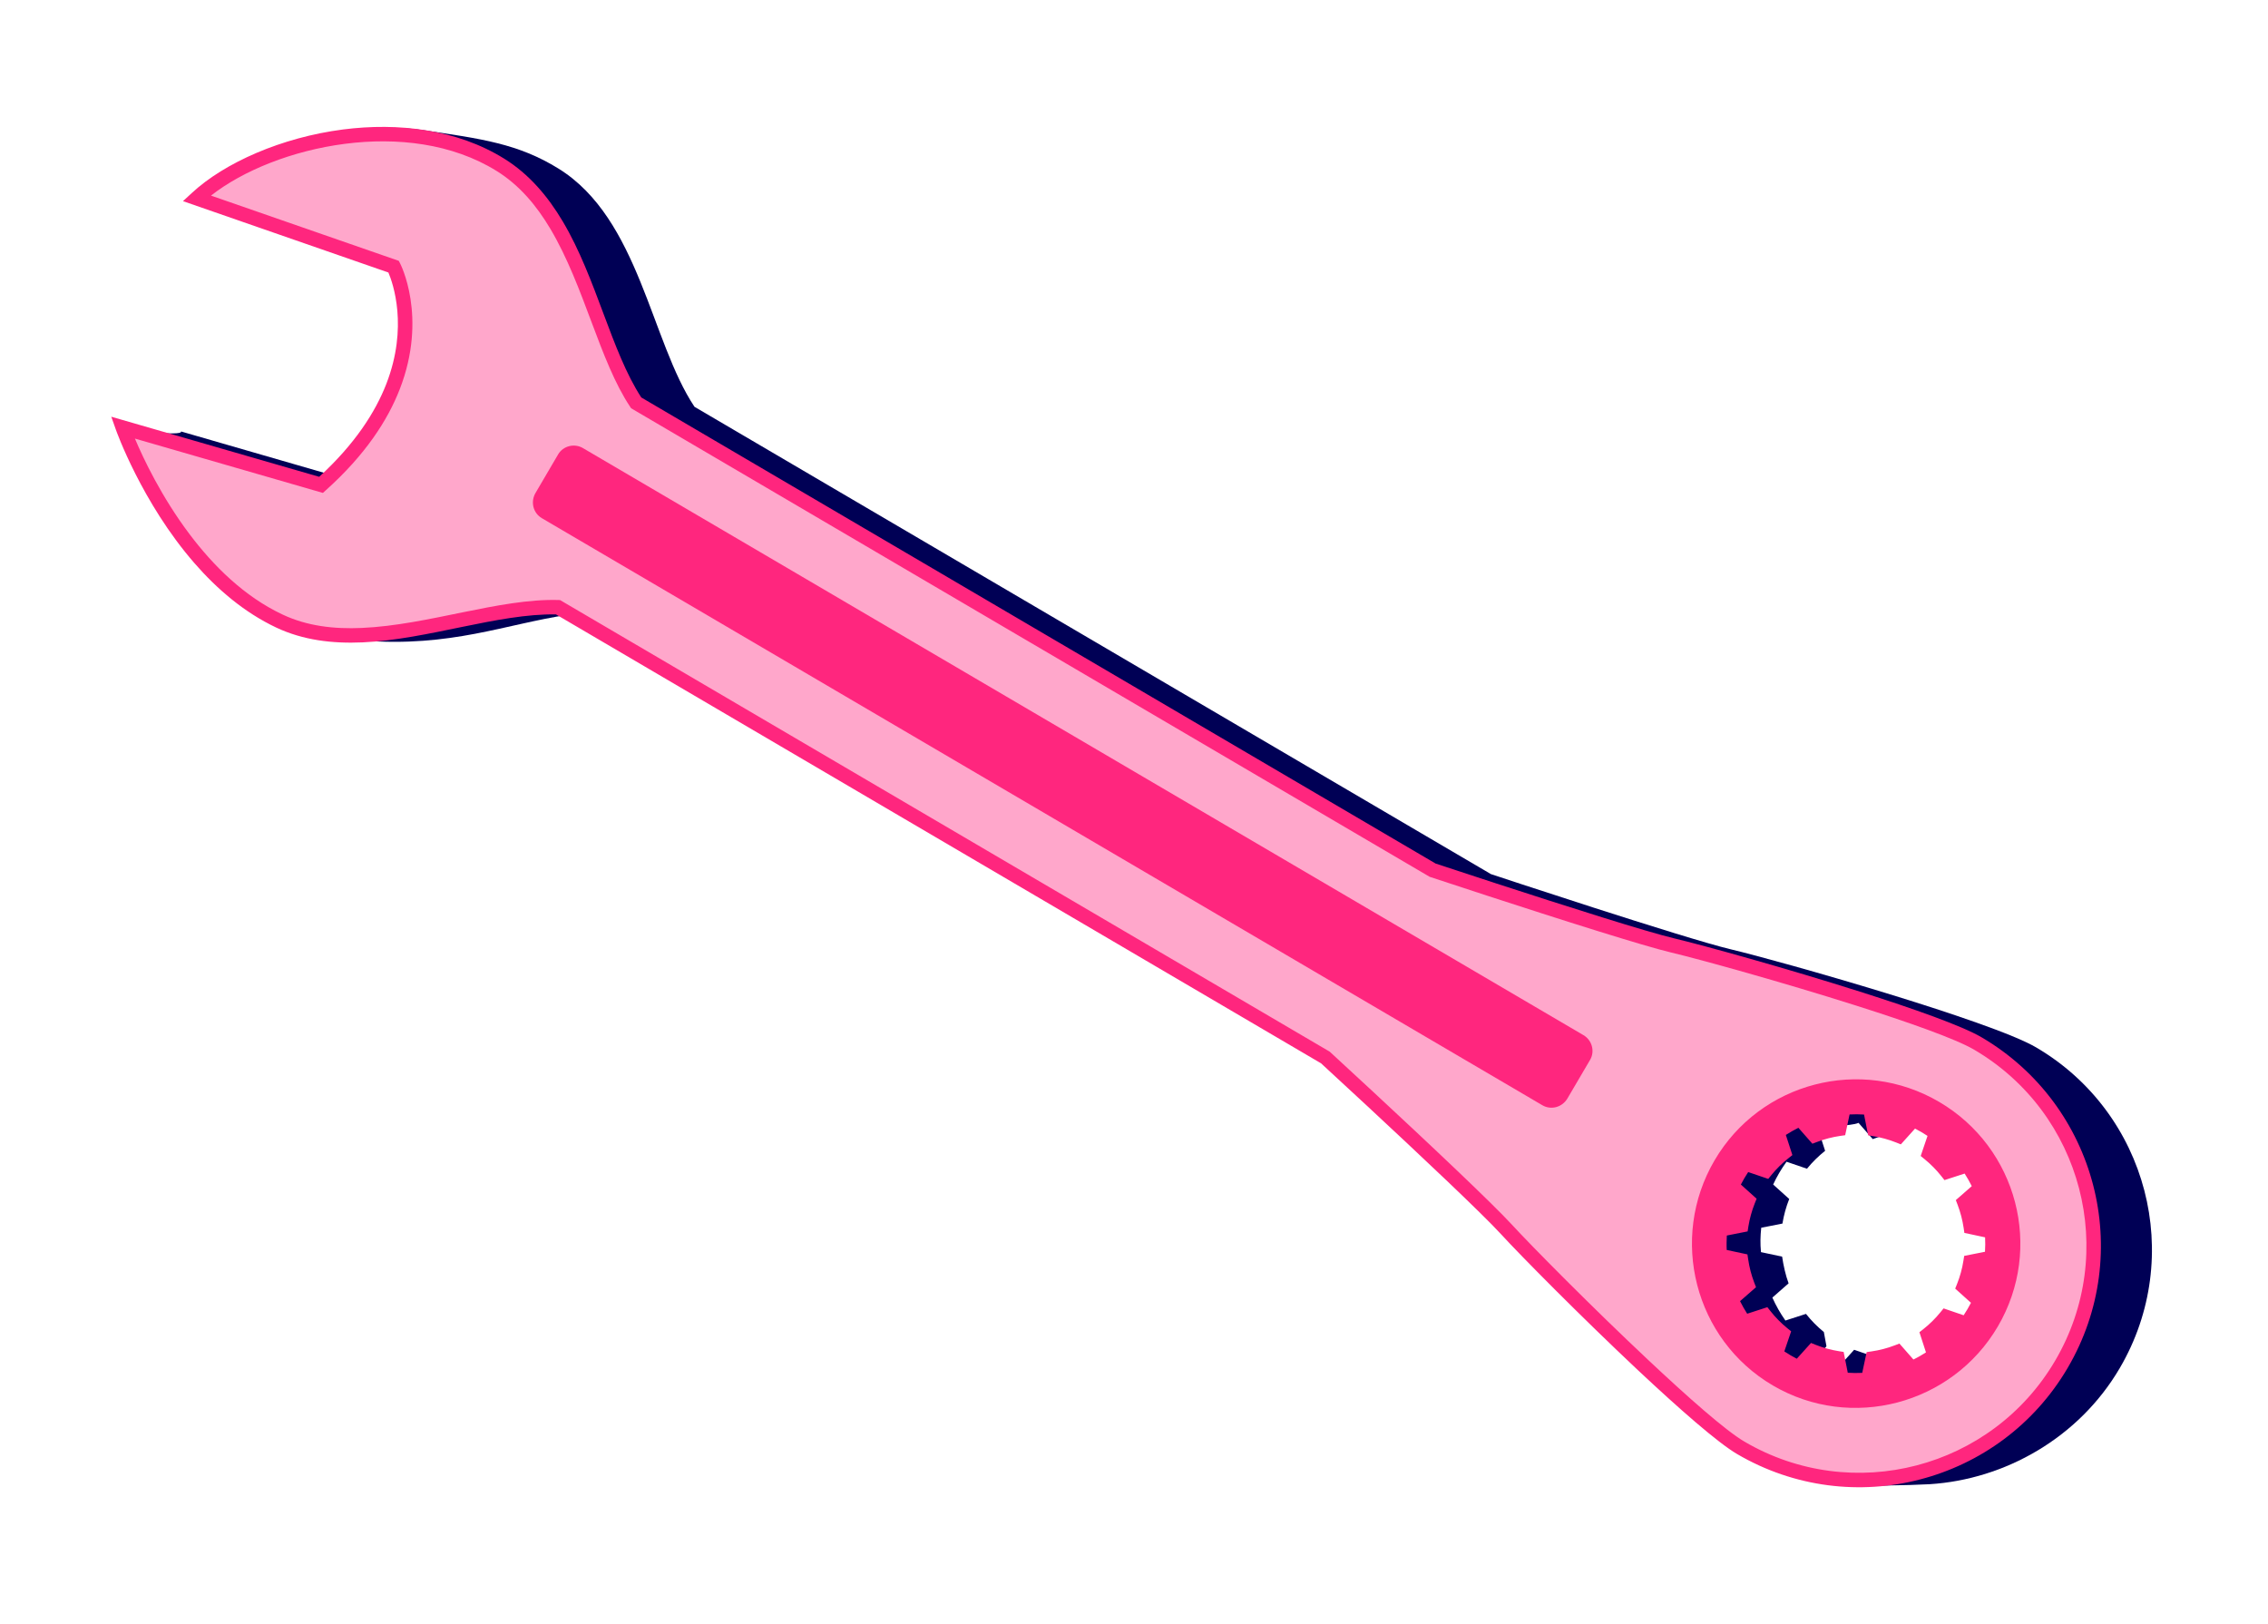 <svg width="88" height="63" viewBox="0 0 88 63" fill="none" xmlns="http://www.w3.org/2000/svg">
<path fill-rule="evenodd" clip-rule="evenodd" d="M12.927 18.446C17.244 14.204 15.281 10.416 15.281 10.416L7.639 7.761C9.402 6.127 13.116 4.561 16.422 5.05C18.684 5.385 20.108 5.573 21.675 6.544C24.807 8.486 25.253 13.246 26.947 15.783L57.85 33.914C57.85 33.914 65.371 36.409 67.158 36.832C69.098 37.292 77.254 39.61 79.005 40.638C83.334 43.177 84.787 48.754 82.247 53.082C80.659 55.789 77.789 57.4 74.873 57.584C74.198 57.625 71.829 57.674 71.3 57.623C70.311 57.531 69.33 57.101 68.424 56.694C68.11 56.552 67.8 56.394 67.504 56.215C67.202 56.031 66.921 55.812 66.644 55.591C66.28 55.299 65.925 54.995 65.574 54.687C64.582 53.815 63.619 52.908 62.667 51.993C61.599 50.965 60.544 49.923 59.507 48.864C59.253 48.605 59 48.344 58.75 48.08C58.592 47.914 58.438 47.744 58.279 47.578C58.083 47.374 57.883 47.174 57.681 46.975C56.826 46.131 55.952 45.307 55.077 44.485C53.868 43.348 52.652 42.221 51.431 41.097L22.039 23.852C19.606 24.218 17.495 25.121 14.076 24.853C12.785 24.752 11.969 24.694 10.845 24.164C6.74 22.228 4.77 16.658 4.77 16.658C4.77 16.658 7.1 16.947 7.026 16.74L12.927 18.446ZM73.305 44.004C73.088 44.052 72.874 44.115 72.665 44.195L72.113 43.565C71.8 43.704 70.837 43.654 70.557 43.851L70.816 44.649C70.558 44.854 70.321 45.087 70.112 45.344L69.319 45.073C69.117 45.35 68.943 45.647 68.8 45.957L69.423 46.518C69.301 46.826 69.213 47.145 69.16 47.472L68.337 47.634C68.302 47.975 68.296 48.238 68.327 48.58L69.148 48.755C69.195 49.082 69.283 49.482 69.399 49.791L68.769 50.344C68.909 50.656 69.078 50.955 69.275 51.234L70.073 50.976C70.278 51.235 70.511 51.471 70.767 51.68L70.866 52.22C70.897 52.243 70.559 52.518 70.591 52.54L70.609 52.543C70.619 52.545 70.629 52.546 70.639 52.548L70.645 52.578C70.878 52.735 71.125 52.873 71.381 52.992L71.942 52.369C72.066 52.419 72.856 52.681 72.984 52.719C73.2 52.671 73.414 52.607 73.623 52.528L74.176 53.159C74.489 53.02 74.787 52.85 75.067 52.653L74.808 51.855C75.068 51.65 75.304 51.417 75.512 51.16L76.306 51.431C76.507 51.153 76.681 50.858 76.825 50.547L76.201 49.985C76.324 49.678 76.412 49.359 76.464 49.032L77.287 48.869C77.322 48.529 77.325 48.186 77.294 47.844L76.473 47.669C76.426 47.342 76.343 47.022 76.224 46.713L76.856 46.16C76.717 45.847 76.547 45.549 76.35 45.269L75.551 45.528C75.347 45.268 75.114 45.033 74.857 44.825L75.128 44.03C75.097 44.008 75.065 43.985 75.034 43.964L75.015 43.961C75.006 43.959 74.995 43.957 74.985 43.955L74.979 43.927C74.745 43.769 74.499 43.63 74.244 43.511L73.682 44.135C73.559 44.086 73.433 44.042 73.305 44.004Z" fill="#000055"/>
<path fill-rule="evenodd" clip-rule="evenodd" d="M21.653 23.559C18.384 23.469 14.122 25.642 10.84 24.094C6.735 22.158 4.764 16.587 4.764 16.587L12.458 18.81C17.375 14.396 15.276 10.348 15.276 10.348L7.633 7.692C9.973 5.523 15.645 4.054 19.414 6.391C22.546 8.333 22.992 13.093 24.686 15.629L55.589 33.761C55.589 33.761 63.11 36.256 64.897 36.679C66.837 37.139 74.992 39.456 76.744 40.484C81.073 43.024 82.525 48.601 79.986 52.929C77.446 57.257 71.87 58.709 67.541 56.17C65.789 55.142 59.788 49.154 58.44 47.685C57.198 46.332 51.426 41.027 51.426 41.027L21.653 23.559ZM67.721 45.139C67.521 45.416 67.347 45.713 67.203 46.023L67.827 46.585C67.704 46.891 67.616 47.212 67.564 47.538L66.741 47.7C66.706 48.041 66.703 48.385 66.734 48.725L67.554 48.9C67.602 49.227 67.686 49.548 67.803 49.857L67.172 50.41C67.312 50.722 67.481 51.021 67.678 51.301L68.476 51.042C68.682 51.301 68.914 51.537 69.17 51.746L68.9 52.539C69.177 52.741 69.473 52.915 69.785 53.058L70.345 52.435C70.653 52.556 70.973 52.645 71.298 52.698L71.462 53.521C71.802 53.556 72.146 53.558 72.487 53.528L72.662 52.707C72.989 52.659 73.31 52.576 73.618 52.458L74.171 53.089C74.484 52.95 74.782 52.78 75.062 52.583L74.803 51.785C75.061 51.58 75.299 51.347 75.507 51.09L76.301 51.36C76.502 51.084 76.676 50.788 76.819 50.477L76.196 49.916C76.319 49.609 76.406 49.288 76.459 48.962L77.282 48.8C77.317 48.459 77.32 48.116 77.289 47.775L76.468 47.6C76.421 47.273 76.337 46.953 76.219 46.643L76.85 46.091C76.71 45.778 76.541 45.479 76.344 45.2L75.546 45.458C75.341 45.199 75.108 44.963 74.852 44.754L75.122 43.961C74.845 43.759 74.549 43.585 74.238 43.442L73.677 44.065C73.369 43.943 73.05 43.855 72.723 43.802L72.56 42.98C72.22 42.944 71.876 42.942 71.535 42.973L71.361 43.793C71.034 43.841 70.713 43.925 70.404 44.042L69.852 43.411C69.539 43.55 69.241 43.72 68.96 43.918L69.22 44.715C68.96 44.919 68.724 45.153 68.516 45.41L67.721 45.139Z" fill="#FFA7CB"/>
<path fill-rule="evenodd" clip-rule="evenodd" d="M66.527 45.017C68.305 41.986 72.209 40.973 75.242 42.752C78.275 44.532 79.295 48.434 77.517 51.465C75.739 54.495 71.82 55.532 68.788 53.753C65.755 51.974 64.749 48.048 66.527 45.017ZM67.725 45.142C67.528 45.412 67.346 45.722 67.207 46.025L67.832 46.584C67.707 46.896 67.627 47.202 67.576 47.525L66.741 47.709C66.71 48.043 66.704 48.392 66.735 48.732L67.562 48.896C67.614 49.215 67.69 49.549 67.815 49.846L67.181 50.404C67.323 50.712 67.481 51.03 67.68 51.307L68.483 51.04C68.692 51.291 68.926 51.525 69.18 51.738L68.906 52.539C69.186 52.736 69.482 52.909 69.79 53.058L70.355 52.428C70.665 52.545 70.983 52.635 71.305 52.696L71.463 53.527C71.802 53.565 72.157 53.548 72.495 53.522L72.673 52.697C72.993 52.66 73.322 52.564 73.626 52.454L74.173 53.095C74.484 52.957 74.786 52.782 75.062 52.591L74.816 51.772C75.073 51.571 75.301 51.352 75.512 51.09L76.305 51.363C76.502 51.094 76.684 50.783 76.823 50.48L76.198 49.921C76.323 49.61 76.417 49.28 76.468 48.956L77.289 48.797C77.32 48.462 77.326 48.113 77.295 47.774L76.468 47.609C76.43 47.266 76.34 46.957 76.229 46.635L76.849 46.101C76.721 45.769 76.549 45.476 76.35 45.199L75.547 45.465C75.352 45.19 75.118 44.957 74.864 44.744L75.124 43.966C74.844 43.77 74.548 43.596 74.24 43.448L73.688 44.054C73.379 43.936 73.061 43.846 72.725 43.809L72.566 42.979C72.227 42.94 71.887 42.933 71.535 42.983L71.371 43.785C71.036 43.846 70.722 43.918 70.404 44.052L69.858 43.41C69.546 43.548 69.244 43.724 68.967 43.914L69.228 44.709C68.971 44.911 68.729 45.154 68.518 45.415L67.725 45.142Z" fill="#FF267E"/>
<path fill-rule="evenodd" clip-rule="evenodd" d="M22.62 17.386C22.284 17.188 21.849 17.302 21.658 17.626L20.78 19.123C20.575 19.473 20.688 19.908 21.025 20.105L59.843 42.88C60.18 43.078 60.614 42.964 60.819 42.615L61.698 41.118C61.888 40.793 61.776 40.358 61.438 40.161L22.62 17.386Z" fill="#FF267E"/>
<path fill-rule="evenodd" clip-rule="evenodd" d="M21.574 23.839L51.258 41.255C51.525 41.5 54.169 43.933 56.181 45.851C57.085 46.714 57.862 47.471 58.233 47.876C59.016 48.73 61.37 51.108 63.551 53.158C65.147 54.655 66.653 55.976 67.399 56.413C69.631 57.722 72.183 58.003 74.505 57.398C76.827 56.793 78.918 55.303 80.227 53.072C81.537 50.841 81.817 48.288 81.212 45.966C80.607 43.645 79.117 41.553 76.885 40.244C76.14 39.806 74.252 39.135 72.166 38.474C69.314 37.568 66.089 36.675 64.961 36.407C64.427 36.28 63.377 35.968 62.17 35.592C59.494 34.759 56.049 33.619 55.705 33.505L24.883 15.421C23.719 13.64 23.146 10.8 21.84 8.598C21.257 7.615 20.531 6.756 19.561 6.154C17.726 5.016 15.453 4.748 13.311 5.023C10.927 5.331 8.71 6.312 7.443 7.488L7.1 7.804L15.07 10.573C15.246 10.987 15.848 12.685 14.989 14.896C14.558 16.003 13.764 17.234 12.385 18.499L4.318 16.168L4.5 16.682C4.5 16.682 5.496 19.5 7.547 21.852C8.415 22.849 9.473 23.761 10.72 24.349C11.761 24.839 12.896 24.975 14.067 24.923C16.604 24.811 19.32 23.799 21.573 23.838L21.574 23.839ZM51.593 40.802L21.732 23.282L21.66 23.279C19.381 23.217 16.619 24.249 14.042 24.363C12.964 24.411 11.917 24.294 10.959 23.841C9.474 23.142 8.279 21.95 7.36 20.732C6.262 19.277 5.558 17.782 5.235 17.016L12.529 19.124L12.644 19.02C14.178 17.645 15.044 16.301 15.511 15.099C16.607 12.282 15.524 10.219 15.524 10.219L15.473 10.12L8.187 7.589C9.422 6.619 11.34 5.843 13.383 5.58C15.398 5.319 17.539 5.56 19.266 6.631C20.158 7.184 20.821 7.98 21.358 8.884C22.682 11.117 23.26 14.002 24.452 15.786L24.488 15.84L55.472 34.019L55.501 34.028C55.501 34.028 59.179 35.248 62.004 36.127C63.227 36.507 64.29 36.825 64.832 36.953C65.953 37.219 69.16 38.108 71.997 39.008C74.032 39.654 75.875 40.301 76.602 40.728C78.699 41.958 80.101 43.925 80.669 46.108C81.238 48.291 80.974 50.691 79.743 52.789C78.513 54.885 76.547 56.287 74.364 56.855C72.18 57.424 69.78 57.161 67.682 55.93C66.955 55.504 65.491 54.21 63.935 52.748C61.766 50.711 59.425 48.345 58.646 47.496C58.27 47.088 57.484 46.32 56.568 45.446C54.444 43.42 51.615 40.822 51.615 40.822L51.593 40.802ZM67.811 44.875L67.615 44.808L67.493 44.976C67.388 45.122 67.289 45.273 67.198 45.428C67.107 45.583 67.024 45.743 66.948 45.906L66.861 46.094L67.497 46.667C67.46 46.77 67.427 46.875 67.397 46.981C67.369 47.087 67.343 47.193 67.322 47.301L66.483 47.467L66.461 47.672C66.443 47.852 66.433 48.032 66.432 48.213C66.431 48.392 66.437 48.572 66.454 48.752L66.473 48.958L67.308 49.136C67.329 49.243 67.353 49.351 67.381 49.458C67.409 49.564 67.44 49.669 67.474 49.773L66.832 50.336L66.915 50.525C66.989 50.689 67.07 50.851 67.159 51.007C67.249 51.163 67.345 51.316 67.449 51.463L67.568 51.633L68.381 51.369C68.453 51.451 68.526 51.533 68.603 51.611C68.681 51.689 68.761 51.764 68.843 51.837L68.568 52.646L68.735 52.768C68.881 52.873 69.032 52.972 69.188 53.063C69.343 53.155 69.502 53.238 69.666 53.314L69.853 53.4L70.426 52.766C70.53 52.802 70.635 52.835 70.74 52.864C70.846 52.893 70.953 52.918 71.061 52.941L71.227 53.779L71.433 53.801C71.611 53.819 71.792 53.829 71.972 53.831C72.152 53.832 72.332 53.824 72.511 53.808L72.718 53.789L72.895 52.953C73.004 52.933 73.11 52.909 73.217 52.882C73.323 52.854 73.428 52.822 73.532 52.787L74.096 53.43L74.284 53.346C74.449 53.273 74.61 53.191 74.767 53.103C74.924 53.013 75.075 52.917 75.223 52.813L75.392 52.694L75.128 51.881C75.211 51.809 75.292 51.735 75.37 51.658C75.448 51.581 75.523 51.501 75.597 51.419L76.406 51.694L76.528 51.526C76.634 51.381 76.732 51.229 76.822 51.075C76.913 50.919 76.998 50.76 77.073 50.596L77.16 50.408L76.525 49.836C76.561 49.733 76.594 49.627 76.624 49.522C76.653 49.416 76.678 49.309 76.7 49.202L77.538 49.035L77.56 48.83C77.579 48.65 77.589 48.471 77.59 48.29C77.591 48.11 77.584 47.93 77.567 47.75L77.549 47.545L76.713 47.366C76.692 47.259 76.669 47.151 76.641 47.045C76.613 46.94 76.582 46.834 76.547 46.73L77.19 46.167L77.106 45.977C77.032 45.813 76.952 45.652 76.862 45.495C76.773 45.34 76.676 45.186 76.573 45.039L76.454 44.87L75.641 45.135C75.569 45.051 75.494 44.971 75.418 44.892C75.341 44.814 75.261 44.738 75.178 44.665L75.453 43.856L75.287 43.735C75.14 43.629 74.99 43.531 74.834 43.439C74.679 43.348 74.519 43.265 74.356 43.189L74.168 43.102L73.596 43.736C73.492 43.701 73.388 43.668 73.281 43.638C73.175 43.61 73.068 43.584 72.961 43.563L72.795 42.723L72.589 42.702C72.41 42.683 72.23 42.674 72.05 42.671C71.87 42.67 71.689 42.678 71.51 42.694L71.304 42.713L71.126 43.549C71.018 43.57 70.911 43.594 70.805 43.621C70.699 43.649 70.593 43.681 70.489 43.715L69.926 43.072L69.737 43.156C69.572 43.229 69.412 43.312 69.255 43.4C69.098 43.489 68.947 43.586 68.798 43.69L68.629 43.808L68.894 44.622C68.81 44.693 68.73 44.767 68.651 44.844C68.573 44.921 68.497 45.002 68.424 45.083C68.425 45.084 67.811 44.875 67.811 44.875ZM67.831 45.474L68.609 45.739L68.733 45.587C68.831 45.467 68.934 45.352 69.045 45.244C69.156 45.135 69.271 45.032 69.392 44.937L69.546 44.815L69.292 44.033C69.371 43.982 69.45 43.934 69.532 43.888C69.613 43.841 69.696 43.797 69.779 43.756L70.322 44.374L70.504 44.305C70.649 44.25 70.796 44.202 70.946 44.163C71.096 44.125 71.248 44.093 71.401 44.071L71.594 44.044L71.765 43.239C71.859 43.234 71.952 43.232 72.046 43.232C72.139 43.233 72.233 43.236 72.326 43.242L72.486 44.049L72.679 44.08C72.832 44.105 72.984 44.138 73.132 44.179C73.282 44.22 73.429 44.27 73.573 44.327L73.754 44.399L74.305 43.787C74.388 43.831 74.47 43.875 74.551 43.922C74.632 43.969 74.711 44.02 74.789 44.071L74.524 44.85L74.675 44.973C74.795 45.071 74.91 45.175 75.018 45.285C75.127 45.395 75.23 45.512 75.326 45.633L75.447 45.786L76.229 45.532C76.28 45.61 76.328 45.691 76.374 45.772C76.421 45.854 76.465 45.936 76.506 46.02L75.887 46.562L75.957 46.744C76.012 46.889 76.059 47.037 76.098 47.186C76.137 47.336 76.168 47.488 76.191 47.641L76.219 47.834L77.023 48.006C77.028 48.099 77.03 48.193 77.029 48.286C77.028 48.38 77.025 48.474 77.019 48.566L76.212 48.726L76.181 48.92C76.157 49.073 76.124 49.224 76.083 49.373C76.042 49.522 75.993 49.669 75.936 49.813L75.863 49.995L76.475 50.546C76.432 50.628 76.387 50.711 76.339 50.792C76.292 50.872 76.242 50.951 76.191 51.03L75.412 50.763L75.288 50.916C75.191 51.036 75.087 51.15 74.976 51.259C74.866 51.368 74.75 51.47 74.628 51.567L74.475 51.687L74.729 52.47C74.651 52.52 74.571 52.569 74.49 52.615C74.408 52.661 74.326 52.706 74.242 52.746L73.699 52.128L73.517 52.197C73.373 52.252 73.225 52.3 73.075 52.339C72.926 52.378 72.773 52.409 72.62 52.431L72.427 52.459L72.256 53.264C72.163 53.269 72.069 53.27 71.975 53.27C71.882 53.269 71.788 53.266 71.695 53.26L71.535 52.453L71.343 52.422C71.19 52.398 71.038 52.365 70.889 52.323C70.74 52.283 70.593 52.233 70.449 52.176L70.268 52.104L69.717 52.716C69.634 52.672 69.552 52.628 69.471 52.581C69.39 52.533 69.311 52.483 69.233 52.432L69.498 51.652L69.347 51.53C69.227 51.432 69.112 51.328 69.003 51.217C68.895 51.107 68.792 50.991 68.696 50.869L68.575 50.716L67.792 50.97C67.741 50.892 67.693 50.811 67.647 50.73C67.6 50.648 67.557 50.567 67.515 50.482L68.135 49.941L68.064 49.758C68.009 49.614 67.963 49.466 67.923 49.316C67.884 49.166 67.854 49.014 67.831 48.861L67.802 48.668L66.998 48.496C66.994 48.404 66.991 48.31 66.993 48.216C66.993 48.122 66.996 48.029 67.002 47.936L67.809 47.776L67.839 47.583C67.864 47.43 67.897 47.279 67.938 47.13C67.979 46.98 68.028 46.834 68.085 46.69L68.158 46.508L67.547 45.958C67.589 45.875 67.635 45.793 67.682 45.712C67.729 45.632 67.779 45.551 67.831 45.474Z" fill="#FF267E"/>
</svg>
